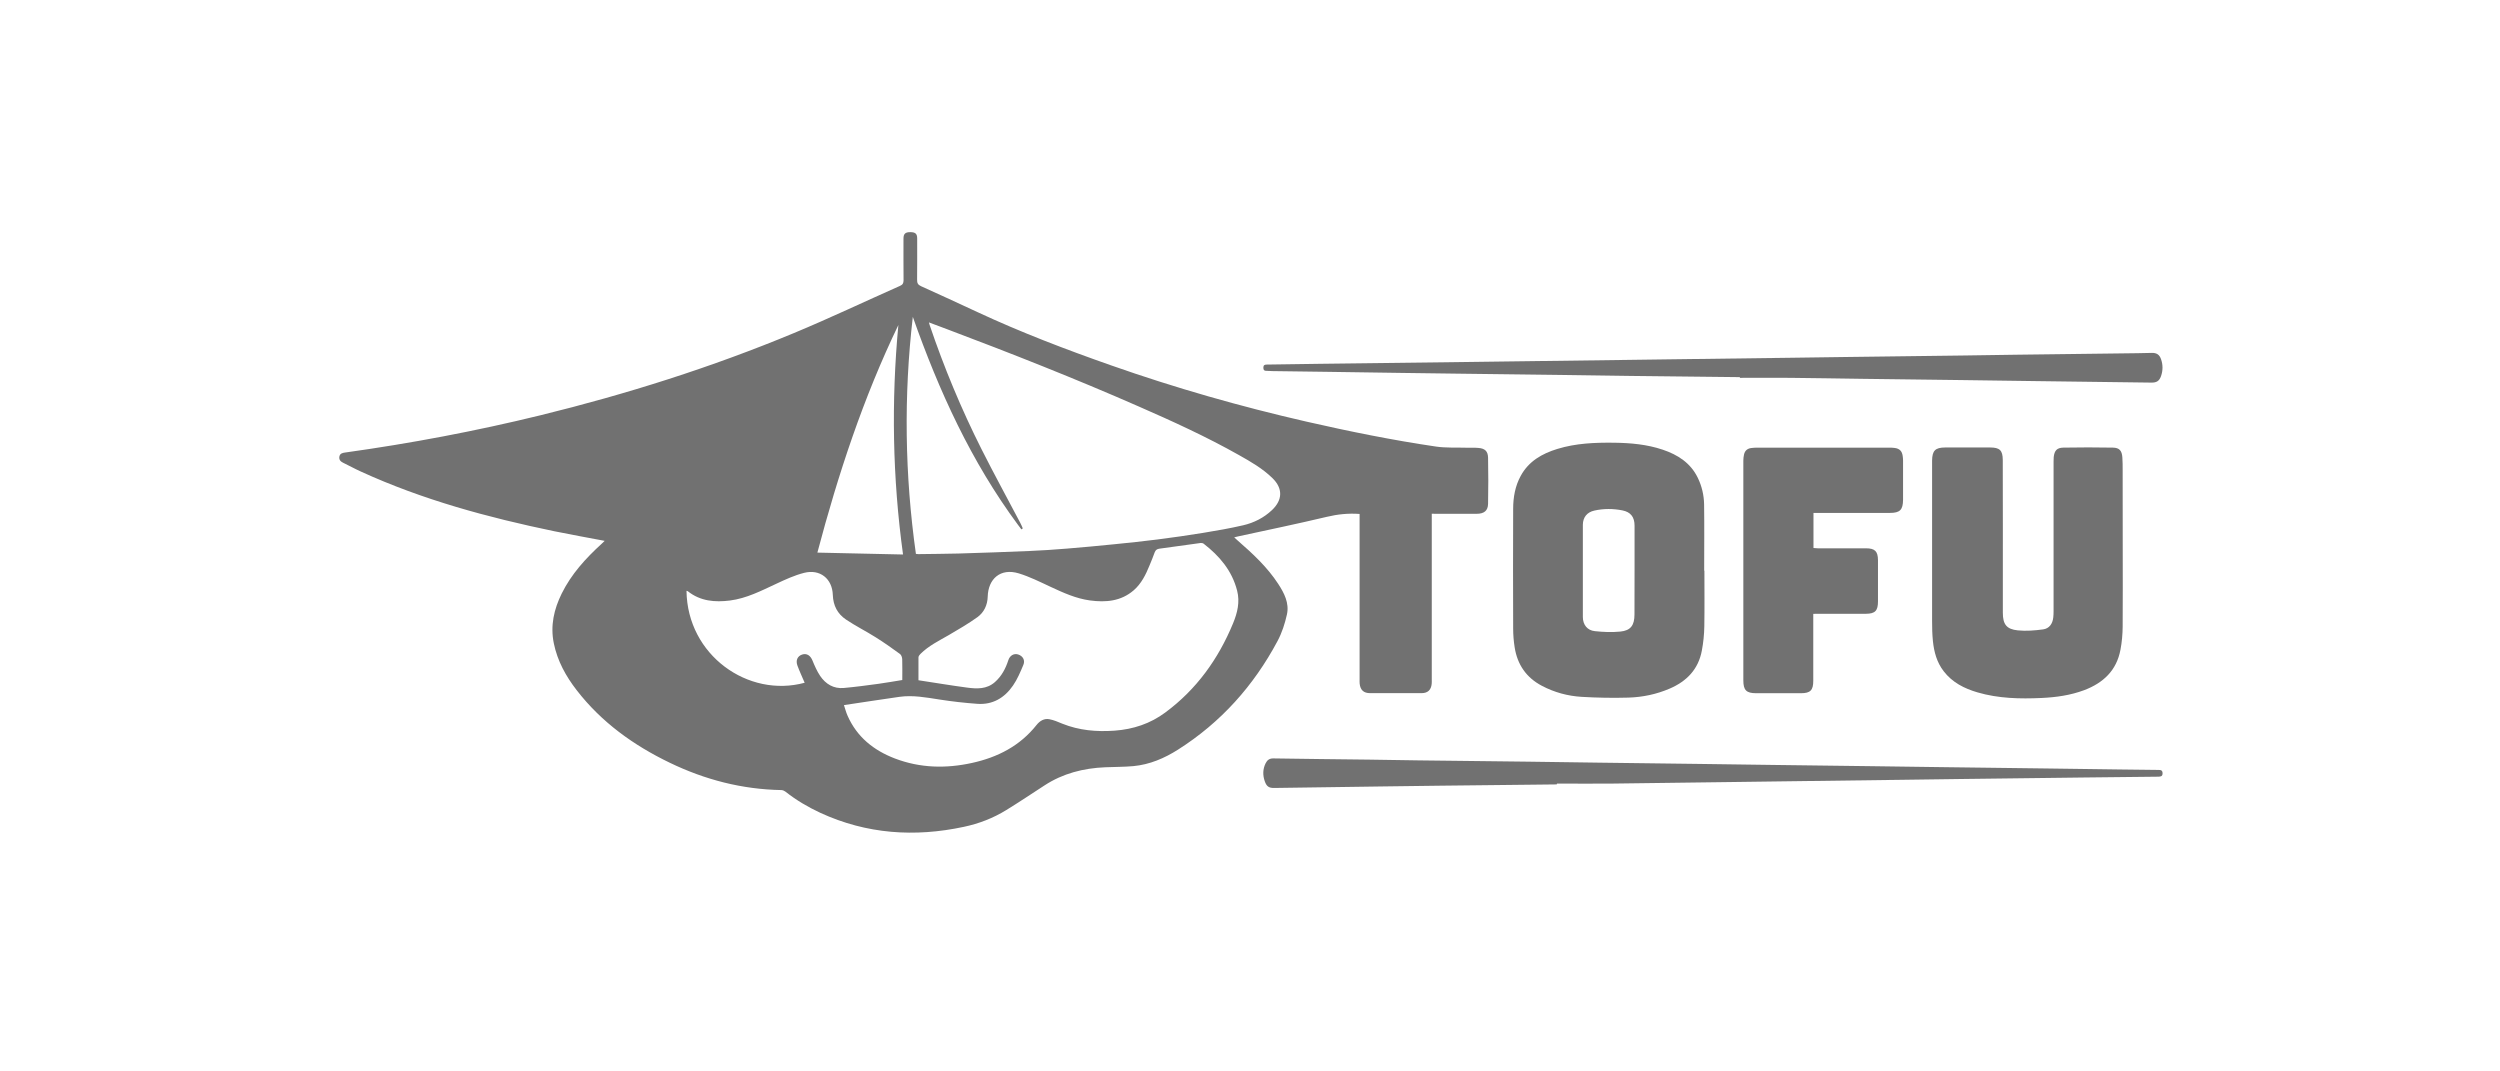 <svg width="140" height="60" viewBox="0 0 140 60" fill="none" xmlns="http://www.w3.org/2000/svg">
<g clip-path="url(#clip0_321_20668)">
<path d="M80.179 28.769C80.179 28.887 80.179 28.972 80.179 29.053C80.179 32.054 80.179 35.059 80.179 38.06C80.179 38.136 80.183 38.217 80.175 38.294C80.141 38.637 79.956 38.816 79.61 38.816C78.649 38.82 77.688 38.82 76.723 38.816C76.365 38.816 76.179 38.642 76.141 38.285C76.133 38.209 76.137 38.128 76.137 38.051C76.137 35.051 76.137 32.045 76.137 29.045C76.137 28.96 76.137 28.879 76.137 28.781C75.505 28.735 74.906 28.798 74.299 28.943C72.647 29.337 70.978 29.681 69.317 30.042C69.263 30.055 69.208 30.072 69.115 30.093C69.2 30.169 69.263 30.224 69.326 30.284C70.16 31.01 70.97 31.761 71.581 32.699C71.918 33.217 72.205 33.773 72.07 34.401C71.956 34.919 71.787 35.441 71.539 35.904C70.203 38.408 68.365 40.458 65.971 41.978C65.208 42.462 64.382 42.818 63.467 42.903C62.945 42.95 62.418 42.945 61.891 42.967C60.673 43.018 59.522 43.31 58.49 43.985C57.777 44.448 57.074 44.919 56.349 45.365C55.615 45.819 54.814 46.125 53.975 46.303C51.219 46.893 48.534 46.71 45.946 45.522C45.251 45.199 44.593 44.813 43.986 44.333C43.927 44.287 43.839 44.249 43.763 44.244C41.563 44.206 39.481 43.667 37.504 42.712C35.481 41.736 33.685 40.45 32.294 38.65C31.688 37.869 31.215 37.012 31.013 36.023C30.811 35.038 31.022 34.117 31.456 33.238C31.995 32.147 32.8 31.265 33.69 30.454C33.744 30.403 33.799 30.352 33.862 30.288C32.906 30.106 31.97 29.94 31.038 29.749C27.321 28.977 23.671 27.992 20.202 26.404C19.865 26.252 19.54 26.069 19.203 25.908C19.052 25.836 18.971 25.721 19.009 25.551C19.047 25.394 19.174 25.364 19.317 25.343C22.997 24.83 26.642 24.142 30.25 23.259C35.097 22.071 39.852 20.568 44.463 18.65C46.465 17.818 48.42 16.888 50.401 16.009C50.553 15.942 50.599 15.857 50.599 15.691C50.591 14.914 50.595 14.138 50.595 13.361C50.595 13.094 50.696 12.996 50.987 13C51.265 13.004 51.362 13.094 51.362 13.352C51.362 14.121 51.367 14.893 51.358 15.662C51.354 15.848 51.4 15.946 51.577 16.026C52.631 16.502 53.681 16.986 54.73 17.474C57.17 18.611 59.678 19.567 62.215 20.458C65.811 21.723 69.469 22.767 73.183 23.616C75.581 24.163 77.987 24.651 80.419 25.008C80.976 25.089 81.549 25.055 82.118 25.072C82.341 25.08 82.569 25.063 82.792 25.084C83.159 25.114 83.323 25.267 83.332 25.632C83.349 26.494 83.349 27.355 83.332 28.217C83.323 28.603 83.109 28.773 82.687 28.773C81.937 28.777 81.182 28.773 80.432 28.773C80.352 28.769 80.28 28.769 80.179 28.769ZM51.118 17.745C50.604 22.177 50.667 26.596 51.291 31.018C51.345 31.023 51.388 31.031 51.43 31.031C52.18 31.018 52.93 31.018 53.681 30.997C54.991 30.959 56.302 30.912 57.613 30.857C58.325 30.827 59.042 30.781 59.754 30.721C60.635 30.649 61.512 30.568 62.388 30.479C63.198 30.399 64.003 30.314 64.808 30.212C65.659 30.102 66.51 29.983 67.362 29.843C68.121 29.719 68.879 29.588 69.625 29.414C70.224 29.274 70.772 28.998 71.227 28.569C71.834 28 71.846 27.347 71.256 26.774C70.708 26.239 70.047 25.857 69.389 25.488C67.568 24.46 65.672 23.595 63.758 22.758C60.222 21.205 56.631 19.791 53.019 18.429C52.698 18.306 52.374 18.187 52.02 18.055C52.041 18.132 52.045 18.166 52.058 18.195C52.867 20.581 53.832 22.903 54.962 25.148C55.661 26.536 56.407 27.898 57.132 29.274C57.187 29.376 57.229 29.482 57.276 29.588C57.251 29.609 57.225 29.626 57.2 29.647C57.141 29.567 57.078 29.482 57.014 29.401C54.389 25.857 52.58 21.892 51.118 17.745ZM51.434 38.094C52.361 38.234 53.259 38.387 54.161 38.506C54.705 38.578 55.257 38.603 55.716 38.196C56.091 37.865 56.315 37.44 56.467 36.969C56.551 36.706 56.787 36.574 57.019 36.651C57.28 36.736 57.419 36.973 57.309 37.232C57.141 37.631 56.972 38.039 56.728 38.391C56.252 39.083 55.586 39.478 54.726 39.414C54.014 39.363 53.305 39.282 52.602 39.172C51.86 39.057 51.122 38.917 50.368 39.023C49.343 39.168 48.319 39.329 47.261 39.486C47.32 39.66 47.375 39.881 47.464 40.08C47.99 41.273 48.926 42.02 50.111 42.474C51.523 43.013 52.968 43.047 54.431 42.725C55.864 42.411 57.116 41.774 58.051 40.594C58.233 40.365 58.477 40.221 58.764 40.276C59.012 40.322 59.252 40.428 59.489 40.526C60.433 40.904 61.406 40.989 62.414 40.917C63.463 40.84 64.416 40.526 65.259 39.898C67.004 38.608 68.226 36.906 69.052 34.906C69.292 34.321 69.444 33.718 69.279 33.077C68.993 31.956 68.293 31.137 67.408 30.45C67.366 30.416 67.294 30.403 67.24 30.407C66.472 30.509 65.701 30.623 64.934 30.725C64.795 30.742 64.711 30.798 64.66 30.938C64.576 31.184 64.471 31.422 64.374 31.663C64.163 32.181 63.918 32.682 63.488 33.056C62.772 33.675 61.92 33.743 61.035 33.624C60.251 33.518 59.539 33.191 58.827 32.86C58.245 32.589 57.663 32.296 57.052 32.109C56.02 31.795 55.337 32.423 55.312 33.412C55.299 33.883 55.105 34.295 54.734 34.562C54.224 34.928 53.676 35.246 53.133 35.564C52.58 35.883 52.003 36.163 51.544 36.621C51.493 36.672 51.434 36.748 51.434 36.812C51.43 37.237 51.434 37.657 51.434 38.094ZM45.061 38.234C44.922 37.907 44.775 37.597 44.657 37.275C44.547 36.982 44.661 36.74 44.918 36.655C45.179 36.57 45.382 36.706 45.499 36.99C45.622 37.288 45.752 37.589 45.929 37.852C46.241 38.31 46.684 38.578 47.253 38.527C47.902 38.468 48.547 38.383 49.192 38.294C49.634 38.234 50.073 38.153 50.528 38.081C50.528 37.691 50.536 37.3 50.524 36.914C50.519 36.812 50.473 36.676 50.401 36.625C49.955 36.298 49.504 35.98 49.036 35.687C48.492 35.343 47.91 35.055 47.375 34.694C46.903 34.376 46.659 33.917 46.638 33.319C46.608 32.402 45.917 31.855 45.032 32.079C44.496 32.215 43.978 32.453 43.472 32.691C42.633 33.081 41.807 33.51 40.876 33.629C40.033 33.735 39.219 33.667 38.52 33.111C38.503 33.098 38.473 33.094 38.444 33.085C38.486 36.693 41.904 39.096 45.061 38.234ZM50.309 18.2C48.344 22.279 46.937 26.549 45.773 30.946C47.384 30.98 48.964 31.018 50.57 31.052C49.98 26.748 49.908 22.478 50.309 18.2Z" fill="#717171"/>
<path d="M95.447 31.956C95.447 32.996 95.459 34.032 95.442 35.072C95.434 35.526 95.388 35.989 95.303 36.434C95.109 37.483 94.452 38.154 93.504 38.561C92.766 38.879 91.99 39.041 91.198 39.066C90.326 39.092 89.445 39.075 88.572 39.024C87.793 38.977 87.042 38.773 86.343 38.404C85.474 37.946 84.973 37.22 84.821 36.252C84.766 35.904 84.737 35.552 84.737 35.199C84.728 32.967 84.728 30.734 84.737 28.501C84.737 27.856 84.846 27.22 85.162 26.646C85.609 25.827 86.355 25.403 87.211 25.14C88.252 24.821 89.318 24.779 90.397 24.792C91.32 24.805 92.231 24.885 93.112 25.182C93.955 25.466 94.671 25.921 95.076 26.757C95.303 27.224 95.421 27.729 95.43 28.247C95.447 29.482 95.434 30.717 95.434 31.956C95.434 31.956 95.442 31.956 95.447 31.956ZM91.535 31.956C91.535 31.116 91.535 30.276 91.535 29.435C91.535 28.956 91.32 28.675 90.857 28.582C90.338 28.48 89.811 28.476 89.289 28.591C88.876 28.68 88.644 28.968 88.64 29.384C88.636 31.108 88.636 32.831 88.64 34.554C88.64 34.983 88.888 35.301 89.31 35.344C89.782 35.395 90.263 35.416 90.73 35.369C91.32 35.314 91.531 35.017 91.531 34.41C91.535 33.595 91.535 32.776 91.535 31.956Z" fill="#717171"/>
<path d="M118.873 30.755C118.873 32.202 118.881 33.65 118.869 35.097C118.865 35.526 118.827 35.959 118.747 36.379C118.532 37.546 117.781 38.247 116.711 38.65C115.94 38.938 115.139 39.049 114.325 39.087C113.116 39.142 111.914 39.117 110.738 38.773C110.001 38.556 109.331 38.221 108.846 37.589C108.462 37.092 108.306 36.511 108.243 35.9C108.205 35.53 108.197 35.152 108.197 34.779C108.193 31.846 108.197 28.917 108.197 25.984C108.197 25.921 108.197 25.857 108.197 25.793C108.205 25.233 108.374 25.063 108.93 25.059C109.765 25.059 110.599 25.059 111.438 25.059C111.982 25.059 112.15 25.212 112.155 25.755C112.163 28.255 112.159 30.755 112.159 33.255C112.159 33.607 112.159 33.96 112.159 34.316C112.159 34.957 112.362 35.237 112.998 35.301C113.465 35.348 113.946 35.309 114.413 35.246C114.759 35.199 114.945 34.932 114.983 34.579C114.995 34.469 115 34.354 115 34.24C115 31.443 115 28.645 115 25.848C115 25.763 115 25.678 115.008 25.594C115.05 25.233 115.185 25.076 115.544 25.067C116.47 25.05 117.398 25.05 118.321 25.067C118.688 25.072 118.827 25.241 118.852 25.615C118.869 25.852 118.869 26.095 118.869 26.332C118.873 27.818 118.873 29.286 118.873 30.755Z" fill="#717171"/>
<path d="M101.543 34.376C101.543 34.482 101.543 34.567 101.543 34.648C101.543 35.807 101.543 36.965 101.543 38.124C101.543 38.659 101.378 38.82 100.851 38.82C100.017 38.82 99.178 38.82 98.344 38.82C97.796 38.82 97.627 38.651 97.627 38.103C97.627 33.998 97.627 29.894 97.627 25.79C97.627 25.679 97.64 25.565 97.665 25.454C97.711 25.238 97.855 25.115 98.074 25.089C98.179 25.076 98.284 25.068 98.39 25.068C100.86 25.068 103.334 25.068 105.804 25.068C105.901 25.068 106.002 25.072 106.099 25.085C106.373 25.119 106.512 25.259 106.55 25.531C106.562 25.616 106.571 25.7 106.571 25.785C106.571 26.52 106.575 27.254 106.571 27.988C106.567 28.553 106.394 28.723 105.842 28.723C104.493 28.723 103.144 28.723 101.795 28.723C101.72 28.723 101.644 28.723 101.555 28.723C101.555 29.381 101.555 30.021 101.555 30.688C101.631 30.692 101.711 30.701 101.791 30.705C102.689 30.705 103.587 30.705 104.489 30.705C104.994 30.705 105.163 30.87 105.167 31.371C105.167 32.139 105.167 32.912 105.167 33.68C105.167 34.202 105.007 34.368 104.493 34.372C103.599 34.376 102.71 34.372 101.817 34.372C101.732 34.376 101.648 34.376 101.543 34.376Z" fill="#717171"/>
<path d="M87.179 43.927C84.996 43.952 82.813 43.973 80.634 43.999C79.555 44.012 78.471 44.024 77.392 44.041C75.378 44.071 73.363 44.096 71.353 44.126C71.053 44.13 70.927 44.037 70.826 43.748C70.708 43.409 70.712 43.069 70.876 42.742C70.961 42.569 71.087 42.467 71.306 42.471C73.097 42.501 74.885 42.517 76.676 42.539C77.586 42.551 78.501 42.569 79.411 42.581C81.46 42.607 83.508 42.628 85.561 42.653C86.893 42.67 88.229 42.691 89.561 42.709C91.457 42.734 93.35 42.755 95.246 42.781C96.587 42.798 97.927 42.819 99.267 42.836C101.156 42.861 103.044 42.883 104.932 42.908C106.281 42.925 107.626 42.946 108.974 42.963C110.862 42.989 112.75 43.01 114.639 43.035C115.988 43.052 117.332 43.074 118.681 43.09C119.41 43.099 120.139 43.112 120.868 43.116C121.003 43.116 121.1 43.129 121.104 43.303C121.104 43.477 121.003 43.489 120.873 43.494C119.478 43.507 118.078 43.523 116.683 43.54C114.369 43.57 112.051 43.596 109.737 43.625C108.684 43.638 107.633 43.655 106.58 43.668C104.397 43.697 102.214 43.723 100.034 43.753C98.981 43.765 97.931 43.782 96.878 43.795C94.703 43.825 92.528 43.855 90.353 43.88C89.299 43.893 88.25 43.88 87.196 43.88C87.179 43.893 87.179 43.91 87.179 43.927Z" fill="#717171"/>
<path d="M97.432 21.12C95.397 21.099 93.361 21.078 91.329 21.052C90.023 21.035 88.72 21.014 87.414 20.997C85.483 20.972 83.553 20.951 81.627 20.925C80.573 20.912 79.524 20.895 78.47 20.883C77.1 20.866 75.734 20.845 74.365 20.823C73.319 20.811 72.274 20.794 71.229 20.781C71.132 20.781 71.031 20.764 70.934 20.768C70.795 20.777 70.744 20.709 70.748 20.577C70.752 20.445 70.824 20.416 70.942 20.416C71.937 20.403 72.936 20.386 73.93 20.373C76.261 20.344 78.588 20.318 80.919 20.288C81.972 20.276 83.022 20.259 84.076 20.246C86.259 20.216 88.438 20.191 90.621 20.161C91.658 20.148 92.699 20.131 93.736 20.119C95.932 20.089 98.128 20.064 100.324 20.034C101.361 20.021 102.402 20.004 103.439 19.991C105.634 19.962 107.83 19.936 110.026 19.907C110.987 19.894 111.948 19.877 112.91 19.864C115.177 19.834 117.44 19.809 119.708 19.779C119.973 19.775 120.239 19.766 120.509 19.762C120.766 19.758 120.926 19.855 121.015 20.106C121.128 20.42 121.128 20.743 121.018 21.061C120.921 21.337 120.77 21.43 120.479 21.426C118.305 21.396 116.129 21.371 113.954 21.341C112.627 21.324 111.303 21.303 109.976 21.286C108.075 21.261 106.174 21.239 104.273 21.214C102.933 21.197 101.592 21.171 100.252 21.159C99.312 21.15 98.372 21.159 97.432 21.159C97.432 21.15 97.432 21.137 97.432 21.12Z" fill="#717171"/>
</g>
<defs>
<clipPath id="clip0_321_20668">
<rect width="102.105" height="33.684" fill="white" transform="translate(19 13)"/>
</clipPath>
</defs>
</svg>
